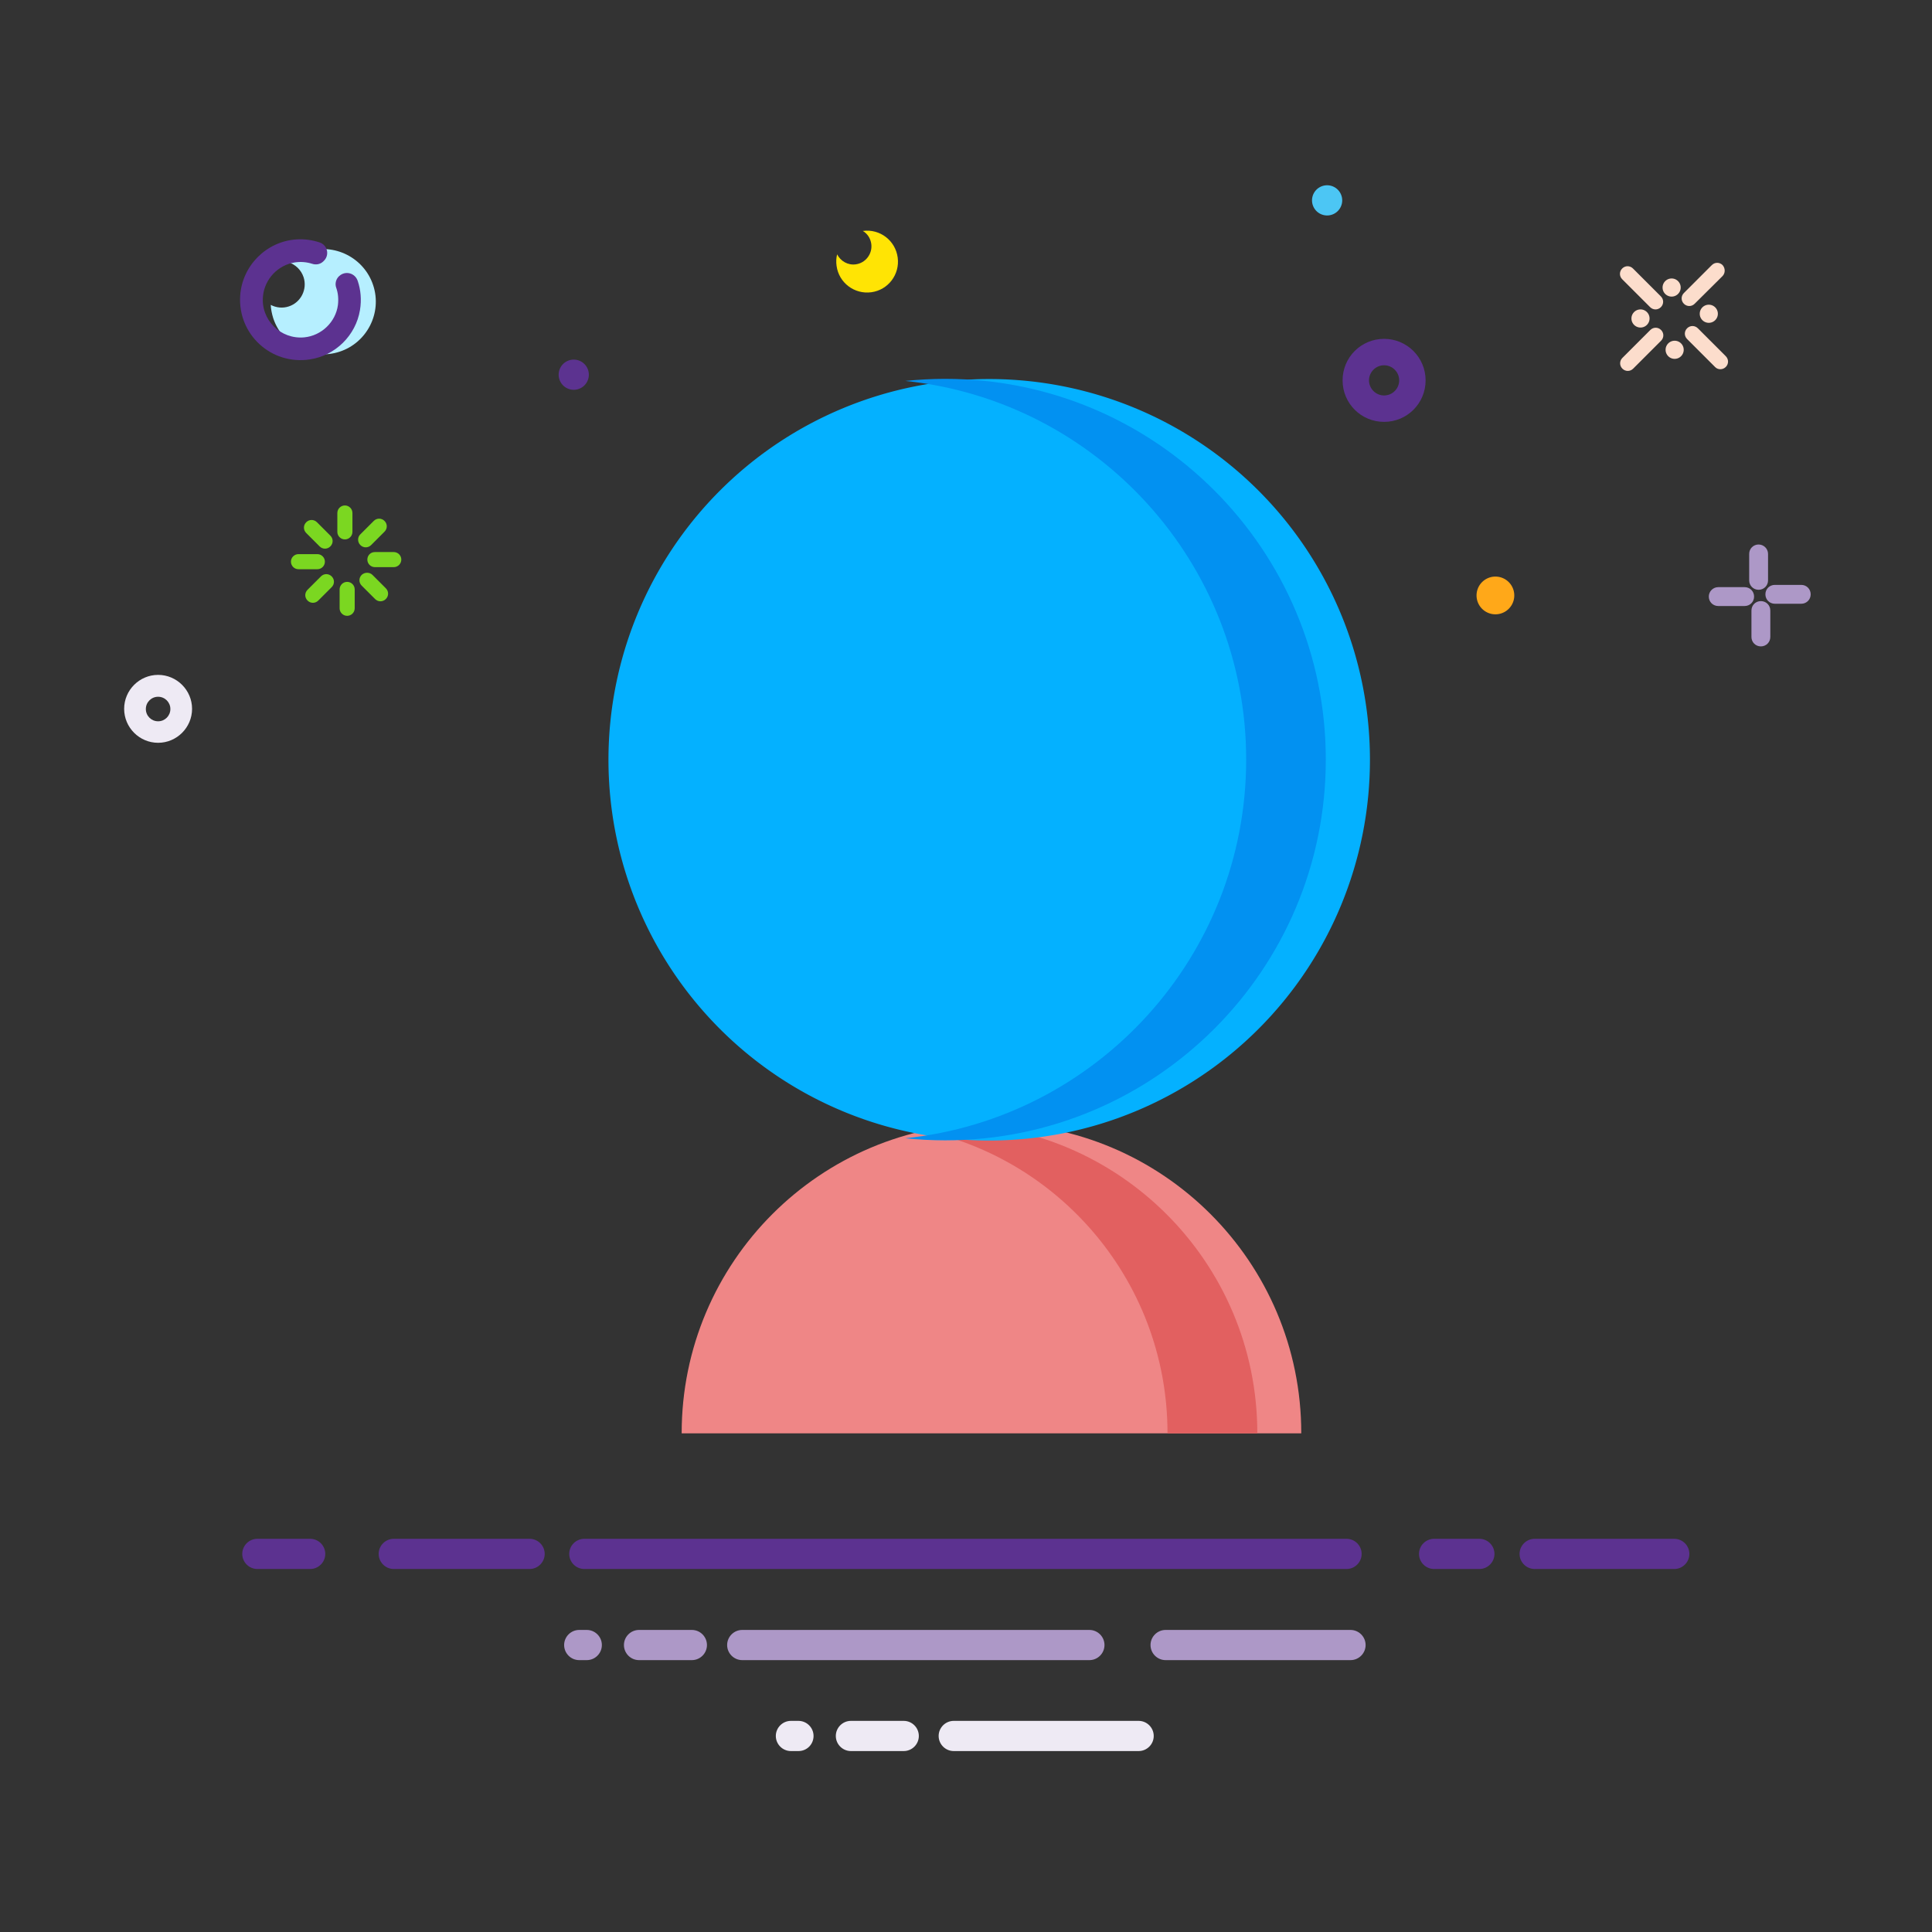 <?xml version="1.0" standalone="no"?><!DOCTYPE svg PUBLIC "-//W3C//DTD SVG 1.1//EN" "http://www.w3.org/Graphics/SVG/1.1/DTD/svg11.dtd"><svg t="1597304561659" class="icon" viewBox="0 0 1024 1024" version="1.1" xmlns="http://www.w3.org/2000/svg" p-id="2566" width="32" height="32" xmlns:xlink="http://www.w3.org/1999/xlink"><rect x="0" y="0" width="1024" height="1024" fill="#333333" stroke="none"/><defs><style type="text/css"></style></defs><path d="M280.7 831.6h-72c-4.4 0-8-3.6-8-8s3.6-8 8-8h72c4.4 0 8 3.6 8 8s-3.6 8-8 8zM713.7 831.6h-404c-4.4 0-8-3.6-8-8s3.6-8 8-8h404c4.4 0 8 3.6 8 8s-3.6 8-8 8zM887.4 831.6h-74c-4.4 0-8-3.6-8-8s3.6-8 8-8h74c4.4 0 8 3.6 8 8s-3.6 8-8 8zM784.1 831.6h-24c-4.4 0-8-3.6-8-8s3.6-8 8-8h24c4.4 0 8 3.6 8 8s-3.6 8-8 8zM164.4 831.6h-28c-4.4 0-8-3.6-8-8s3.6-8 8-8h28c4.4 0 8 3.6 8 8s-3.6 8-8 8z" fill="#5C3290" p-id="2567"></path><path d="M577.4 879.9h-184c-4.4 0-8-3.6-8-8s3.6-8 8-8h184c4.4 0 8 3.6 8 8s-3.6 8-8 8zM366.7 879.9h-28c-4.4 0-8-3.6-8-8s3.6-8 8-8h28c4.4 0 8 3.6 8 8s-3.6 8-8 8zM715.8 879.9h-98c-4.4 0-8-3.6-8-8s3.6-8 8-8h98c4.4 0 8 3.6 8 8s-3.6 8-8 8zM311 879.9h-4c-4.4 0-8-3.6-8-8s3.6-8 8-8h4c4.4 0 8 3.6 8 8s-3.6 8-8 8z" fill="#AD98C7" p-id="2568"></path><path d="M479 928.1h-28c-4.4 0-8-3.6-8-8s3.6-8 8-8h28c4.4 0 8 3.6 8 8s-3.6 8-8 8zM603.5 928.1h-98c-4.4 0-8-3.6-8-8s3.6-8 8-8h98c4.4 0 8 3.6 8 8s-3.6 8-8 8zM423.2 928.1h-4c-4.4 0-8-3.6-8-8s3.6-8 8-8h4c4.4 0 8 3.6 8 8s-3.5 8-8 8z" fill="#EEEAF4" p-id="2569"></path><path d="M162.6 133.4c-3.7 1.2-7 3.2-9.8 5.6 3.7 1.1 6.8 4 8.1 7.9 2.1 6.4-1.4 13.4-7.8 15.5-3.3 1.1-6.7 0.7-9.6-0.8 0.1 2.3 0.6 4.7 1.3 7 4.8 14.6 20.6 22.6 35.2 17.8 14.6-4.8 22.6-20.6 17.8-35.2-4.8-14.6-20.6-22.6-35.2-17.8z" fill="#B6EFFF" p-id="2570"></path><path d="M178.2 152.5c1 2.8 1.3 5.9 0.9 9.2-1.2 9-8.7 16.2-17.8 17.1-12.6 1.2-23.2-9.3-21.9-21.9 0.9-9 7.9-16.4 16.8-17.8 3.2-0.5 6.4-0.2 9.2 0.7 2.1 0.7 4.3 0.3 5.9-1.2l0.2-0.2c3.3-3 2.2-8.5-2.1-9.9-3.9-1.3-8-1.9-12.4-1.6-15.9 1.1-28.7 14-29.7 29.9-1.3 20.3 16.3 36.8 36.9 33.7 13.5-2 24.4-12.7 26.6-26.2 0.9-5.4 0.4-10.7-1.2-15.4-1.4-4.2-6.5-5.6-9.8-2.6-1.7 1.5-2.4 4-1.6 6.2z" fill="#5C3290" p-id="2571"></path><path d="M703.4 106.2m-8 0a8 8 0 1 0 16 0 8 8 0 1 0-16 0Z" fill="#4CC6F4" p-id="2572"></path><path d="M304.1 198.6m-8 0a8 8 0 1 0 16 0 8 8 0 1 0-16 0Z" fill="#5C3390" p-id="2573"></path><path d="M792.6 315.6m-10 0a10 10 0 1 0 20 0 10 10 0 1 0-20 0Z" fill="#FFA819" p-id="2574"></path><path d="M457.4 122.4h-0.1c2.4 1.4 4.1 3.9 4.5 6.9 0.7 5.2-3 10.1-8.2 10.8-4.2 0.6-8.1-1.7-9.9-5.3-0.5 1.9-0.6 4-0.3 6.1 1.2 9 9.5 15.2 18.4 14 9-1.2 15.2-9.5 14-18.4-1.2-9-9.4-15.3-18.4-14.1z" fill="#FFE404" p-id="2575"></path><path d="M733.6 179.6c-12.2 0-22 9.8-22 22s9.8 22 22 22 22-9.8 22-22-9.9-22-22-22z m0 30c-4.4 0-8-3.6-8-8s3.6-8 8-8 8 3.6 8 8-3.6 8-8 8z" fill="#5C3290" p-id="2576"></path><path d="M83.8 357.7c-9.9 0-18 8.1-18 18s8.1 18 18 18 18-8.1 18-18-8.1-18-18-18z m0 24.6c-3.6 0-6.5-2.9-6.5-6.5s2.9-6.5 6.5-6.5 6.5 2.9 6.5 6.5-2.9 6.5-6.5 6.5z" fill="#EEEAF4" p-id="2577"></path><path d="M910.7 311.2h14c2.8 0 5 2.2 5 5s-2.2 5-5 5h-14c-2.8 0-5-2.2-5-5 0-2.7 2.2-5 5-5zM928.3 337.6v-14c0-2.8 2.2-5 5-5s5 2.2 5 5v14c0 2.8-2.2 5-5 5s-5-2.2-5-5zM954.7 320h-14c-2.8 0-5-2.2-5-5s2.2-5 5-5h14c2.8 0 5 2.2 5 5s-2.2 5-5 5zM937.1 293.6v14c0 2.8-2.2 5-5 5s-5-2.2-5-5v-14c0-2.8 2.2-5 5-5 2.7 0 5 2.2 5 5z" fill="#AD98C7" p-id="2578"></path><path d="M869.5 168.8m-4.8 0a4.8 4.8 0 1 0 9.6 0 4.8 4.8 0 1 0-9.6 0Z" fill="#FCDDCC" p-id="2579"></path><path d="M905.7 166.3m-4.8 0a4.8 4.8 0 1 0 9.6 0 4.8 4.8 0 1 0-9.6 0Z" fill="#FCDDCC" p-id="2580"></path><path d="M886 152.4m-4.8 0a4.8 4.8 0 1 0 9.6 0 4.8 4.8 0 1 0-9.6 0Z" fill="#FCDDCC" p-id="2581"></path><path d="M887.6 185.4m-4.8 0a4.8 4.8 0 1 0 9.6 0 4.8 4.8 0 1 0-9.6 0Z" fill="#FCDDCC" p-id="2582"></path><path d="M865.5 142.3l14.8 14.8c1.6 1.6 1.6 4.1 0 5.7-1.6 1.6-4.1 1.6-5.7 0L859.8 148c-1.6-1.6-1.6-4.1 0-5.7 1.6-1.6 4.1-1.6 5.7 0zM859.9 189.7l14.8-14.8c1.6-1.6 4.1-1.6 5.7 0 1.6 1.6 1.6 4.1 0 5.7l-14.8 14.8c-1.6 1.6-4.1 1.6-5.7 0-1.6-1.6-1.6-4.1 0-5.7zM909 194.5l-14.8-14.8c-1.6-1.6-1.6-4.1 0-5.7 1.6-1.6 4.1-1.6 5.7 0l14.8 14.8c1.6 1.6 1.6 4.1 0 5.7-1.6 1.6-4.2 1.6-5.7 0zM913 146.3L898.2 161c-1.6 1.6-4.1 1.6-5.7 0-1.6-1.6-1.6-4.1 0-5.7l14.8-14.8c1.6-1.6 4.1-1.6 5.7 0 1.5 1.7 1.5 4.2 0 5.8z" fill="#FCDDCC" p-id="2583"></path><path d="M169.4 289.6l-7.1-7.1c-1.6-1.6-1.6-4.1 0-5.7 1.6-1.6 4.1-1.6 5.7 0l7.1 7.1c1.6 1.6 1.6 4.1 0 5.7-1.6 1.6-4.1 1.6-5.7 0zM168.2 301.7h-10c-2.2 0-4-1.8-4-4s1.8-4 4-4h10c2.2 0 4 1.8 4 4s-1.8 4-4 4zM175.8 311.2l-7.1 7.1c-1.6 1.6-4.1 1.6-5.7 0-1.6-1.6-1.6-4.1 0-5.7l7.1-7.1c1.6-1.6 4.1-1.6 5.7 0 1.6 1.6 1.6 4.1 0 5.7zM188 312.4v10c0 2.2-1.8 4-4 4s-4-1.8-4-4v-10c0-2.2 1.8-4 4-4s4 1.8 4 4zM197.4 304.7l7.1 7.1c1.6 1.6 1.6 4.1 0 5.7-1.6 1.6-4.1 1.6-5.7 0l-7.1-7.1c-1.6-1.6-1.6-4.1 0-5.7 1.6-1.5 4.2-1.5 5.7 0zM198.7 292.6h10c2.2 0 4 1.8 4 4s-1.8 4-4 4h-10c-2.2 0-4-1.8-4-4s1.7-4 4-4zM191 283.2l7.1-7.1c1.6-1.6 4.1-1.6 5.7 0 1.6 1.6 1.6 4.1 0 5.7l-7.1 7.1c-1.6 1.6-4.1 1.6-5.7 0-1.6-1.6-1.6-4.2 0-5.7zM178.8 281.9v-10c0-2.2 1.8-4 4-4s4 1.8 4 4v10c0 2.2-1.8 4-4 4s-4-1.8-4-4z" fill="#7BD721" p-id="2584"></path><path d="M689.7 759.6c0-90.7-73.5-164.2-164.2-164.2-90.7 0-164.2 73.5-164.2 164.2v0.1h328.3c0.1 0 0.1 0 0.1-0.1z" fill="#EF8686" p-id="2585"></path><path d="M502.2 595.5c-8.1 0-16 0.6-23.8 1.7 79.4 11.5 140.4 79.9 140.4 162.4v0.1h47.6v-0.1c0-90.6-73.5-164.1-164.2-164.1z" fill="#E26060" p-id="2586"></path><path d="M524.3 402.7m-201.8 0a201.8 201.8 0 1 0 403.6 0 201.8 201.8 0 1 0-403.6 0Z" fill="#04B1FF" p-id="2587"></path><path d="M500.9 200.8c-7.1 0-14.2 0.4-21.1 1.1 101.5 10.5 180.7 96.4 180.7 200.7s-79.2 190.2-180.7 200.7c6.9 0.7 14 1.1 21.1 1.1 111.5 0 201.8-90.4 201.8-201.8s-90.3-201.8-201.8-201.8z" fill="#0291F1" p-id="2588"></path></svg>